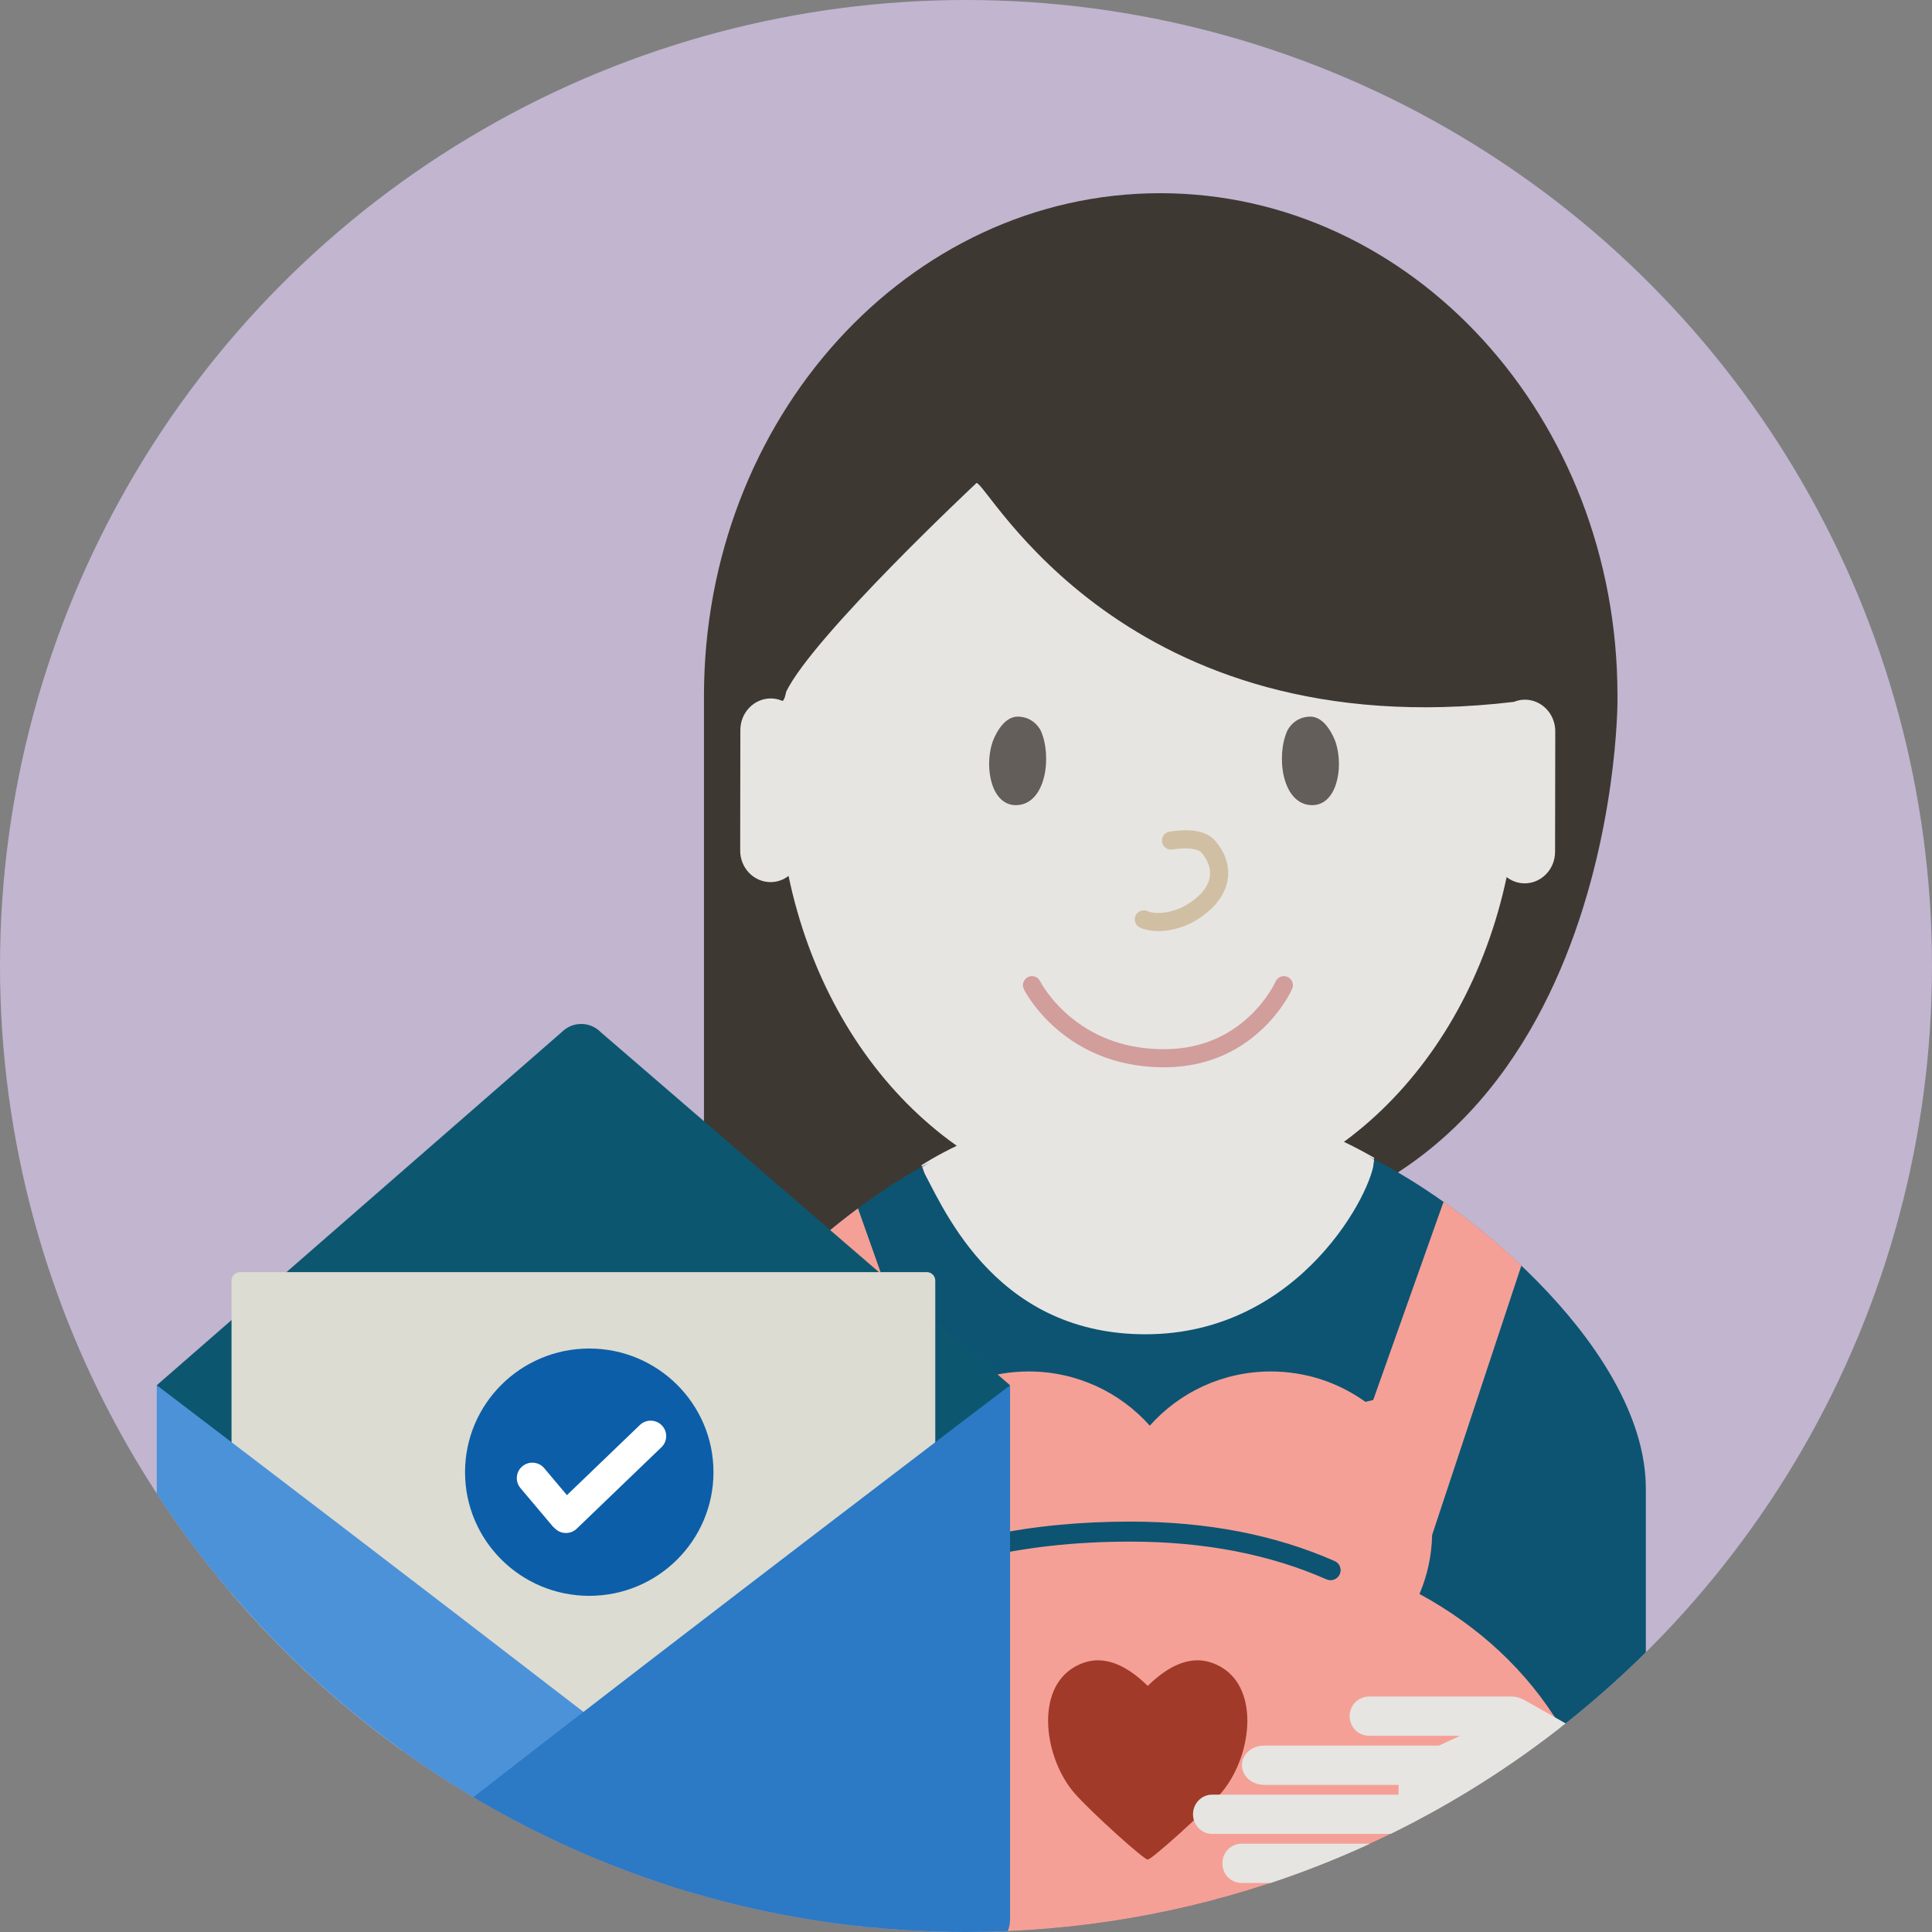 <?xml version="1.0" encoding="UTF-8"?>
<svg width="100px" height="100px" viewBox="0 0 100 100" version="1.1" xmlns="http://www.w3.org/2000/svg" xmlns:xlink="http://www.w3.org/1999/xlink">
    <rect x="0" y="0" width="100" height="100" fill="#808080" stroke="none"/>
    <!-- Generator: Sketch 55.1 (78136) - https://sketchapp.com -->
    <title>ikon/kan soke/mor2</title>
    <desc>Created with Sketch.</desc>
    <defs>
        <ellipse id="path-1" cx="30.5" cy="76.2" rx="6.429" ry="6.4"></ellipse>
    </defs>
    <g id="ikon/kan-soke/mor2" stroke="none" stroke-width="1" fill="none" fill-rule="evenodd">
        <circle id="Mask" fill="#C1B5D0" cx="50" cy="50" r="50"></circle>
        <path d="M36.437,36.032 C36.437,21.655 47.009,10 60.052,10 C73.092,10 83.72,21.623 83.72,36 C83.72,36.064 83.72,36.169 83.72,36.316 C83.72,36.316 83.747,64.025 60.045,64.025 C36.346,64.025 36.437,73.562 36.437,73.562 L36.437,37.188 C36.437,36.681 36.437,36.295 36.437,36.032 Z" id="Hair" fill="#3E3832"></path>
        <path d="M47.688,60.318 C48.645,61.849 51.334,88.75 59.406,88.75 C67.48,88.75 71.125,61.349 71.125,59.923 C58.764,52.842 47.688,60.318 47.688,60.318 Z" id="Neck" fill="#E7E5E2"></path>
        <path d="M85.188,85.522 C76.153,94.472 63.722,100 50,100 C44.613,100 39.424,99.148 34.562,97.571 L34.562,77.053 C34.562,70.353 42.561,63.146 48.117,60.165 C47.836,60.337 47.688,60.44 47.688,60.44 C48.645,62.026 51.218,69.062 59.29,69.062 C67.364,69.062 71.125,61.508 71.125,60.031 C71.025,59.972 70.925,59.913 70.825,59.856 C76.446,62.62 85.188,70.109 85.188,77.053 L85.188,85.522 Z" id="Path" fill="#0C5472"></path>
        <path d="M80.794,89.395 C72.306,96.039 61.615,100 50,100 C44.99,100 40.152,99.263 35.588,97.892 C36.15,91.302 39.365,86.434 44.157,83.333 C47.946,80.976 52.726,79.794 58.507,79.794 C62.389,79.794 65.76,80.471 68.657,81.747 C68.921,81.863 69.229,81.745 69.346,81.483 C69.463,81.222 69.344,80.916 69.081,80.799 C66.047,79.463 62.532,78.758 58.507,78.758 C53.313,78.758 48.874,79.69 45.194,81.558 L43.989,76.776 L40.42,65.983 C41.687,64.713 43.054,63.549 44.408,62.544 L47.945,72.527 C48.06,72.553 48.174,72.58 48.289,72.606 C49.676,71.588 51.391,70.987 53.249,70.987 C55.743,70.987 57.982,72.072 59.513,73.793 C61.043,72.072 63.282,70.987 65.777,70.987 C67.607,70.987 69.299,71.571 70.675,72.561 C70.809,72.529 70.944,72.496 71.078,72.462 L74.719,62.2 C76.077,63.16 77.449,64.266 78.749,65.5 L74.127,79.449 C74.105,80.53 73.874,81.561 73.473,82.503 C76.523,84.165 79.041,86.466 80.794,89.395 L80.794,89.395 Z" id="Path" fill="#F5A096"></path>
        <path d="M55.628,92.829 C54.061,91.042 53.538,87.466 55.628,86.275 C56.888,85.557 58.147,86.032 59.406,87.26 C60.666,86.032 61.925,85.557 63.184,86.275 C65.274,87.466 64.752,91.042 63.184,92.829 C62.305,93.831 59.538,96.313 59.406,96.249 C59.274,96.313 56.507,93.831 55.628,92.829 Z" id="Heart" fill="#A13A28"></path>
        <path d="M65.774,97.461 L64.257,97.461 C63.711,97.461 63.27,97.006 63.27,96.446 C63.27,95.885 63.711,95.43 64.257,95.43 L70.913,95.43 C69.247,96.198 67.532,96.877 65.774,97.461 Z" id="Path" fill="#E6E5E2" fill-rule="nonzero"></path>
        <path d="M71.981,94.922 L62.738,94.922 C62.193,94.922 61.75,94.467 61.75,93.906 C61.75,93.345 62.193,92.891 62.738,92.891 L72.388,92.891 L72.388,92.383 L65.426,92.383 C64.795,92.383 64.283,91.928 64.283,91.367 C64.283,90.806 64.795,90.352 65.426,90.352 L74.477,90.352 L75.57,89.844 L70.868,89.844 C70.309,89.844 69.855,89.389 69.855,88.828 C69.855,88.267 70.309,87.812 70.868,87.812 L78.269,87.812 C78.664,87.812 78.999,88.053 79.48,88.32 C79.666,88.423 80.185,88.717 81.038,89.203 C78.245,91.417 75.211,93.338 71.981,94.922 L71.981,94.922 Z" id="Path" fill="#E6E5E2" fill-rule="nonzero"></path>
        <path d="M40.693,35.801 C40.693,35.801 40.595,36.359 40.468,36.267 C40.291,36.195 40.101,36.152 39.9,36.151 C39.03,36.151 38.323,36.881 38.321,37.782 L38.312,44.023 C38.311,44.925 39.014,45.657 39.885,45.658 C40.234,45.658 40.553,45.538 40.815,45.339 C42.92,55.388 50.424,62.485 59.372,62.5 C68.321,62.515 75.849,55.442 77.983,45.4 C78.244,45.599 78.563,45.721 78.912,45.722 C79.782,45.723 80.489,44.993 80.49,44.092 L80.5,37.851 C80.501,36.949 79.797,36.217 78.927,36.215 C78.726,36.215 78.535,36.258 78.359,36.329 C58.178,38.721 51.138,25.001 50.544,25 C50.544,25 42.103,32.901 40.693,35.801 Z" id="Head" fill="#E7E5E2"></path>
        <path d="M52.68,41.671 C51.324,41.773 50.944,39.774 51.353,38.468 C51.43,38.22 51.879,37.093 52.674,37.093 C53.468,37.093 53.818,37.709 53.867,37.815 C54.451,39.088 54.164,41.559 52.68,41.671" id="Left" fill="#635E59"></path>
        <path d="M67.82,41.671 C69.177,41.773 69.557,39.774 69.148,38.468 C69.071,38.22 68.622,37.093 67.827,37.093 C67.033,37.093 66.682,37.709 66.634,37.815 C66.049,39.088 66.336,41.559 67.82,41.671" id="Right" fill="#635E59"></path>
        <path d="M60.681,43.97 C61.478,43.847 62.023,43.924 62.218,44.164 C62.955,45.069 62.719,46.027 61.456,46.813 C60.791,47.226 59.877,47.372 59.393,47.157 C59.156,47.053 58.879,47.16 58.774,47.396 C58.67,47.633 58.777,47.91 59.013,48.015 C59.813,48.369 61.044,48.173 61.951,47.609 C63.668,46.541 64.061,44.943 62.945,43.572 C62.473,42.993 61.637,42.874 60.538,43.044 C60.282,43.083 60.107,43.322 60.146,43.578 C60.185,43.834 60.425,44.01 60.681,43.97 Z" id="Nose" fill="#D1BFA3" fill-rule="nonzero"></path>
        <path d="M66.024,50.805 C65.982,50.902 65.885,51.087 65.729,51.332 C65.465,51.745 65.134,52.16 64.731,52.546 C63.533,53.698 61.972,54.364 59.986,54.303 C58.049,54.244 56.496,53.588 55.278,52.531 C54.831,52.142 54.462,51.726 54.167,51.312 C53.992,51.068 53.884,50.882 53.836,50.786 C53.722,50.553 53.441,50.458 53.209,50.572 C52.976,50.686 52.881,50.967 52.995,51.2 C53.064,51.34 53.198,51.568 53.403,51.856 C53.739,52.328 54.157,52.799 54.663,53.238 C56.038,54.432 57.795,55.174 59.957,55.24 C62.209,55.309 64.008,54.541 65.381,53.222 C65.84,52.781 66.217,52.309 66.519,51.836 C66.703,51.548 66.822,51.32 66.883,51.18 C66.987,50.943 66.878,50.667 66.641,50.563 C66.404,50.459 66.128,50.568 66.024,50.805 Z" id="Mouth" fill="#D19E9C" fill-rule="nonzero"></path>
        <path d="M11.524,77.589 C10.968,77.026 8.336,75.093 8.893,74.53 L8.114,71.7 L29.075,53.422 C29.632,52.859 30.534,52.859 31.091,53.422 L52.281,71.7 L47.392,82.12 C47.947,82.682 29.938,92.001 29.382,92.565 L11.524,77.589 Z" id="Back" fill="#0C576F"></path>
        <path d="M20.794,90.588 C17.542,88.244 14.584,85.519 11.984,82.479 L11.984,66.285 C11.984,66.042 12.182,65.844 12.427,65.844 L47.969,65.844 C48.212,65.844 48.41,66.042 48.41,66.285 L48.41,90.148 C48.41,90.388 48.212,90.588 47.969,90.588 L20.794,90.588 L20.794,90.588 Z" id="Path" fill="#DCDCD2"></path>
        <mask id="mask-2" fill="white">
            <use xlink:href="#path-1"></use>
        </mask>
        <use id="Circle" fill="#0C5EA8" xlink:href="#path-1"></use>
        <path d="M29.344,77.388 L33.12,73.758 C33.439,73.451 33.948,73.46 34.256,73.778 C34.565,74.095 34.556,74.602 34.236,74.909 L29.852,79.124 C29.533,79.431 29.024,79.422 28.716,79.105 C28.673,79.071 28.633,79.033 28.597,78.99 L26.938,77.022 C26.653,76.683 26.697,76.179 27.037,75.895 C27.377,75.611 27.884,75.655 28.169,75.993 L29.344,77.388 Z" id="Mark" fill="#FFFFFF"></path>
        <path d="M8.114,77.315 L8.114,71.7 C8.114,71.7 37.396,93.963 44.304,99.679 C29.155,97.961 16.059,89.474 8.114,77.315 L8.114,77.315 Z" id="Path" fill="#4C92D9"></path>
        <path d="M24.502,93.019 C35.653,84.342 52.281,71.7 52.281,71.7 L52.281,99.344 C52.281,99.559 52.239,99.765 52.164,99.954 C51.447,99.985 50.725,100 50,100 C40.686,100 31.968,97.454 24.502,93.019 L24.502,93.019 Z" id="Path" fill="#2C79C5"></path>
    </g>
</svg>